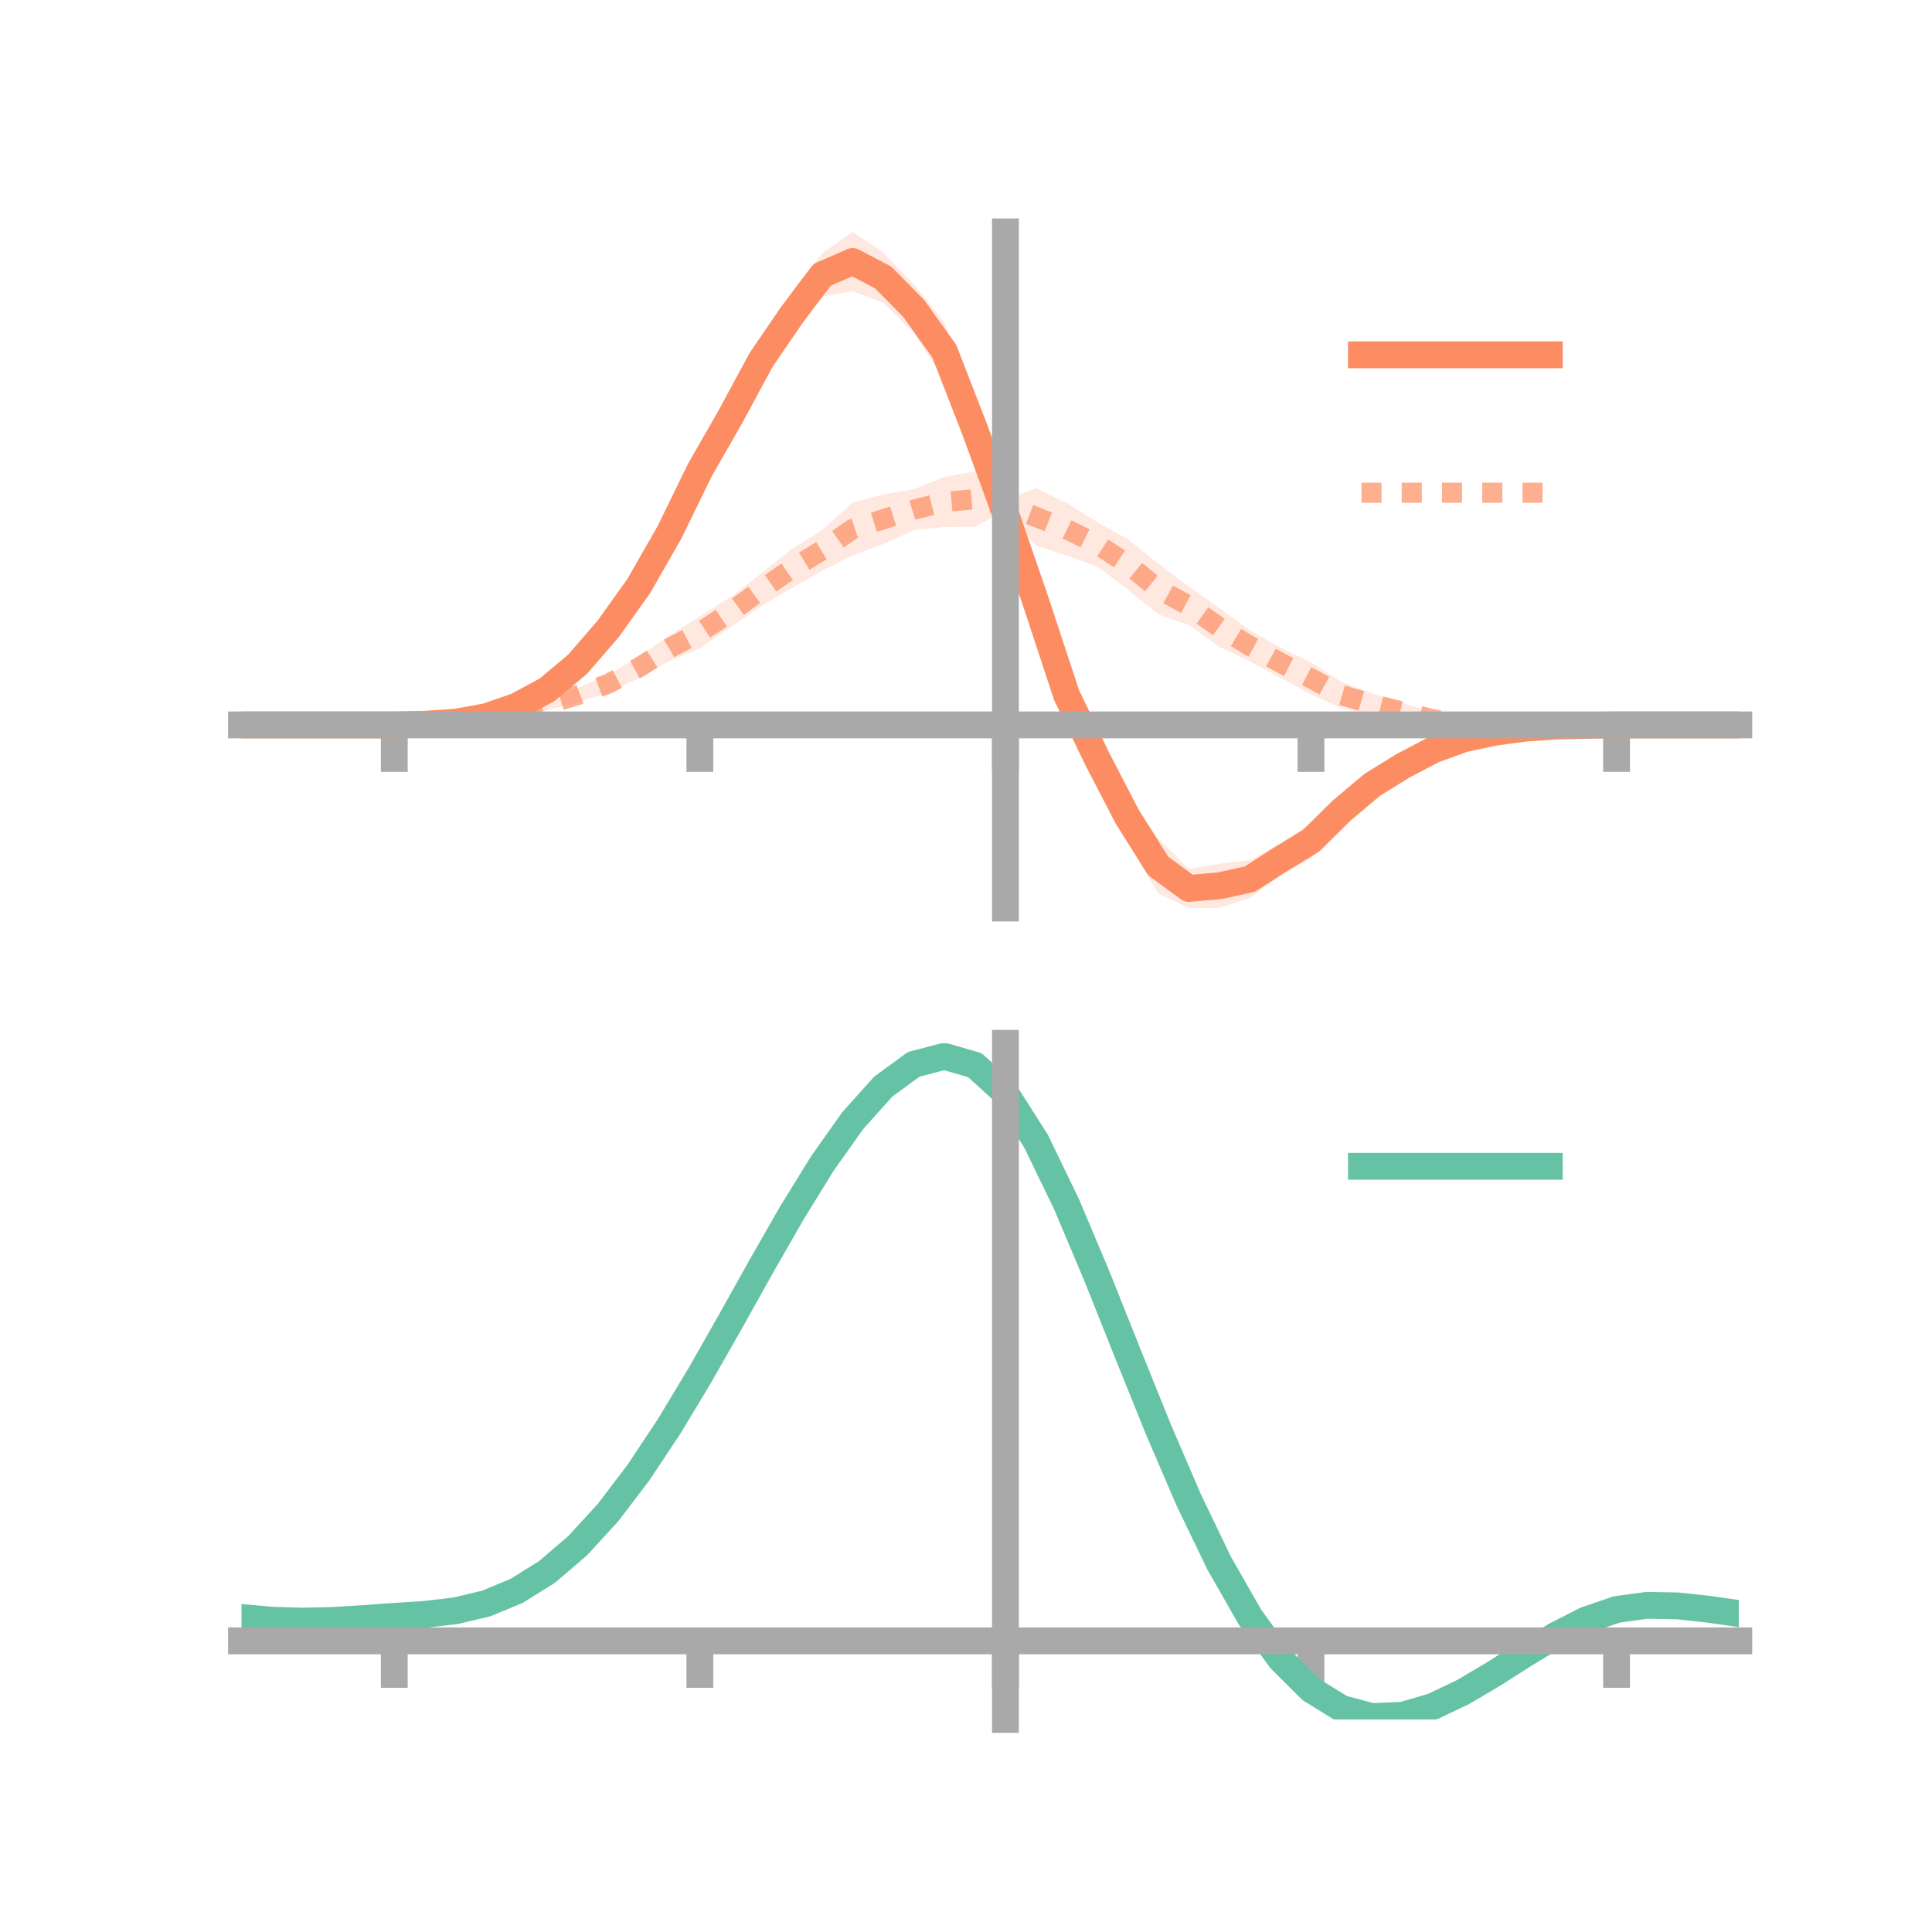 <?xml version="1.0" encoding="utf-8" standalone="no"?>
<!DOCTYPE svg PUBLIC "-//W3C//DTD SVG 1.1//EN"
  "http://www.w3.org/Graphics/SVG/1.1/DTD/svg11.dtd">
<!-- Created with matplotlib (https://matplotlib.org/) -->
<svg height="144pt" version="1.1" viewBox="0 0 144 144" width="144pt" xmlns="http://www.w3.org/2000/svg" xmlns:xlink="http://www.w3.org/1999/xlink">
 <defs>
  <style type="text/css">*{stroke-linecap:butt;stroke-linejoin:round;}</style>
 </defs>
 <g id="figure_1">
  <g id="patch_1">
   <path d="M 0 144 
L 144 144 
L 144 0 
L 0 0 
z
" style="fill:none;"/>
  </g>
  <g id="axes_1">
   <g id="patch_2">
    <path d="M 18 67.68 
L 129.6 67.68 
L 129.6 17.28 
L 18 17.28 
z
" style="fill:none;"/>
   </g>
   <g id="PolyCollection_1">
    <path clip-path="url(#p079c8ff0dc)" d="M 18 54.031 
L 18 54.031 
L 20.278 54.031 
L 22.555 54.031 
L 24.833 54.031 
L 27.11 54.031 
L 29.388 54.031 
L 31.665 53.942 
L 33.943 53.729 
L 36.22 53.205 
L 38.498 52.376 
L 40.776 51.007 
L 43.053 49.074 
L 45.331 46.18 
L 47.608 42.812 
L 49.886 38.683 
L 52.163 33.642 
L 54.441 29.722 
L 56.718 25.383 
L 58.996 21.76 
L 61.273 18.874 
L 63.551 17.28 
L 65.829 18.815 
L 68.106 21.174 
L 70.384 24.037 
L 72.661 30.121 
L 74.939 37.893 
L 77.216 43.198 
L 79.494 49.639 
L 81.771 54.665 
L 84.049 59.123 
L 86.327 62.501 
L 88.604 64.759 
L 90.882 64.381 
L 93.159 64.112 
L 95.437 62.853 
L 97.714 61.361 
L 99.992 59.491 
L 102.269 57.666 
L 104.547 56.45 
L 106.824 55.485 
L 109.102 54.654 
L 111.38 54.336 
L 113.657 54.073 
L 115.935 54.019 
L 118.212 54.025 
L 120.49 54.031 
L 122.767 54.031 
L 125.045 54.031 
L 127.322 54.031 
L 129.6 54.031 
L 129.6 54.031 
L 129.6 54.031 
L 127.322 54.031 
L 125.045 54.031 
L 122.767 54.031 
L 120.49 54.031 
L 118.212 54.104 
L 115.935 54.221 
L 113.657 54.478 
L 111.38 54.828 
L 109.102 55.474 
L 106.824 56.308 
L 104.547 57.732 
L 102.269 59.341 
L 99.992 61.351 
L 97.714 63.979 
L 95.437 65.261 
L 93.159 66.934 
L 90.882 67.666 
L 88.604 67.68 
L 86.327 66.597 
L 84.049 62.741 
L 81.771 58.412 
L 79.494 53.966 
L 77.216 46.58 
L 74.939 38.638 
L 72.661 33.953 
L 70.384 28.318 
L 68.106 24.816 
L 65.829 22.551 
L 63.551 21.697 
L 61.273 22.098 
L 58.996 25.247 
L 56.718 28.296 
L 54.441 32.397 
L 52.163 36.431 
L 49.886 40.723 
L 47.608 44.555 
L 45.331 47.56 
L 43.053 49.936 
L 40.776 51.82 
L 38.498 52.905 
L 36.22 53.644 
L 33.943 53.933 
L 31.665 54.022 
L 29.388 54.031 
L 27.11 54.031 
L 24.833 54.031 
L 22.555 54.031 
L 20.278 54.031 
L 18 54.031 
z
" style="fill:#fc8d62;fill-opacity:0.2;"/>
   </g>
   <g id="PolyCollection_2">
    <path clip-path="url(#p079c8ff0dc)" d="M 18 54.031 
L 18 54.031 
L 20.278 54.031 
L 22.555 54.031 
L 24.833 54.031 
L 27.11 54.031 
L 29.388 54.03 
L 31.665 53.952 
L 33.943 53.745 
L 36.22 53.414 
L 38.498 52.795 
L 40.776 52.061 
L 43.053 51.296 
L 45.331 50.27 
L 47.608 48.959 
L 49.886 47.362 
L 52.163 45.937 
L 54.441 44.511 
L 56.718 42.75 
L 58.996 40.947 
L 61.273 39.506 
L 63.551 37.471 
L 65.829 36.856 
L 68.106 36.469 
L 70.384 35.55 
L 72.661 35.147 
L 74.939 37.253 
L 77.216 36.393 
L 79.494 37.479 
L 81.771 38.912 
L 84.049 40.179 
L 86.327 42.02 
L 88.604 43.698 
L 90.882 45.323 
L 93.159 46.98 
L 95.437 48.274 
L 97.714 49.363 
L 99.992 50.826 
L 102.269 51.68 
L 104.547 52.397 
L 106.824 53.107 
L 109.102 53.545 
L 111.38 53.741 
L 113.657 53.872 
L 115.935 53.976 
L 118.212 54.014 
L 120.49 54.031 
L 122.767 54.031 
L 125.045 54.031 
L 127.322 54.031 
L 129.6 54.031 
L 129.6 54.031 
L 129.6 54.031 
L 127.322 54.031 
L 125.045 54.031 
L 122.767 54.031 
L 120.49 54.031 
L 118.212 54.094 
L 115.935 54.205 
L 113.657 54.292 
L 111.38 54.441 
L 109.102 54.423 
L 106.824 54.123 
L 104.547 53.689 
L 102.269 53.261 
L 99.992 52.792 
L 97.714 51.758 
L 95.437 50.519 
L 93.159 49.3 
L 90.882 48.204 
L 88.604 46.592 
L 86.327 45.786 
L 84.049 43.927 
L 81.771 42.224 
L 79.494 41.402 
L 77.216 40.669 
L 74.939 38.053 
L 72.661 39.265 
L 70.384 39.277 
L 68.106 39.51 
L 65.829 40.553 
L 63.551 41.384 
L 61.273 42.534 
L 58.996 43.844 
L 56.718 45.183 
L 54.441 46.746 
L 52.163 48.325 
L 49.886 49.269 
L 47.608 50.544 
L 45.331 51.659 
L 43.053 52.312 
L 40.776 52.94 
L 38.498 53.485 
L 36.22 53.841 
L 33.943 53.977 
L 31.665 54.033 
L 29.388 54.031 
L 27.11 54.031 
L 24.833 54.031 
L 22.555 54.031 
L 20.278 54.031 
L 18 54.031 
z
" style="fill:#fc8d62;fill-opacity:0.2;"/>
   </g>
   <g id="matplotlib.axis_1">
    <g id="xtick_1">
     <g id="line2d_1">
      <defs>
       <path d="M 0 0 
L 0 3.5 
" id="mc693d82b79" style="stroke:#a9a9a9;stroke-width:2;"/>
      </defs>
      <g>
       <use style="fill:#a9a9a9;stroke:#a9a9a9;stroke-width:2;" x="29.388" xlink:href="#mc693d82b79" y="54.031"/>
      </g>
     </g>
    </g>
    <g id="xtick_2">
     <g id="line2d_2">
      <g>
       <use style="fill:#a9a9a9;stroke:#a9a9a9;stroke-width:2;" x="52.163" xlink:href="#mc693d82b79" y="54.031"/>
      </g>
     </g>
    </g>
    <g id="xtick_3">
     <g id="line2d_3">
      <g>
       <use style="fill:#a9a9a9;stroke:#a9a9a9;stroke-width:2;" x="74.939" xlink:href="#mc693d82b79" y="54.031"/>
      </g>
     </g>
    </g>
    <g id="xtick_4">
     <g id="line2d_4">
      <g>
       <use style="fill:#a9a9a9;stroke:#a9a9a9;stroke-width:2;" x="97.714" xlink:href="#mc693d82b79" y="54.031"/>
      </g>
     </g>
    </g>
    <g id="xtick_5">
     <g id="line2d_5">
      <g>
       <use style="fill:#a9a9a9;stroke:#a9a9a9;stroke-width:2;" x="120.49" xlink:href="#mc693d82b79" y="54.031"/>
      </g>
     </g>
    </g>
   </g>
   <g id="matplotlib.axis_2"/>
   <g id="line2d_6">
    <path clip-path="url(#p079c8ff0dc)" d="M 18 54.031 
L 20.278 54.031 
L 22.555 54.031 
L 24.833 54.031 
L 27.11 54.031 
L 29.388 54.031 
L 31.665 53.982 
L 33.943 53.831 
L 36.22 53.424 
L 38.498 52.641 
L 40.776 51.414 
L 43.053 49.505 
L 45.331 46.87 
L 47.608 43.683 
L 49.886 39.703 
L 52.163 35.036 
L 54.441 31.06 
L 56.718 26.84 
L 58.996 23.503 
L 61.273 20.486 
L 63.551 19.489 
L 65.829 20.683 
L 68.106 22.995 
L 70.384 26.177 
L 72.661 32.037 
L 74.939 38.266 
L 77.216 44.889 
L 79.494 51.802 
L 81.771 56.538 
L 84.049 60.932 
L 86.327 64.549 
L 88.604 66.219 
L 90.882 66.023 
L 93.159 65.523 
L 95.437 64.057 
L 97.714 62.67 
L 99.992 60.421 
L 102.269 58.503 
L 104.547 57.091 
L 106.824 55.896 
L 109.102 55.064 
L 111.38 54.582 
L 113.657 54.275 
L 115.935 54.12 
L 118.212 54.064 
L 120.49 54.031 
L 122.767 54.031 
L 125.045 54.031 
L 127.322 54.031 
L 129.6 54.031 
" style="fill:none;stroke:#fc8d62;stroke-linecap:square;stroke-width:2;"/>
   </g>
   <g id="line2d_7">
    <path clip-path="url(#p079c8ff0dc)" d="M 18 54.031 
L 20.278 54.031 
L 22.555 54.031 
L 24.833 54.031 
L 27.11 54.031 
L 29.388 54.031 
L 31.665 53.993 
L 33.943 53.861 
L 36.22 53.627 
L 38.498 53.14 
L 40.776 52.5 
L 43.053 51.804 
L 45.331 50.965 
L 47.608 49.751 
L 49.886 48.315 
L 52.163 47.131 
L 54.441 45.628 
L 56.718 43.967 
L 58.996 42.396 
L 61.273 41.02 
L 63.551 39.427 
L 65.829 38.704 
L 68.106 37.99 
L 70.384 37.413 
L 72.661 37.206 
L 74.939 37.653 
L 77.216 38.531 
L 79.494 39.44 
L 81.771 40.568 
L 84.049 42.053 
L 86.327 43.903 
L 88.604 45.145 
L 90.882 46.764 
L 93.159 48.14 
L 95.437 49.396 
L 97.714 50.56 
L 99.992 51.809 
L 102.269 52.47 
L 104.547 53.043 
L 106.824 53.615 
L 109.102 53.984 
L 111.38 54.091 
L 113.657 54.082 
L 115.935 54.091 
L 118.212 54.054 
L 120.49 54.031 
L 122.767 54.031 
L 125.045 54.031 
L 127.322 54.031 
L 129.6 54.031 
" style="fill:none;stroke:#fc8d62;stroke-dasharray:1.5,1.5;stroke-dashoffset:0;stroke-opacity:0.7;stroke-width:1.5;"/>
   </g>
   <g id="patch_3">
    <path d="M 74.939 67.68 
L 74.939 17.28 
" style="fill:none;stroke:#a9a9a9;stroke-linecap:square;stroke-linejoin:miter;stroke-width:2;"/>
   </g>
   <g id="patch_4">
    <path d="M 129.6 67.68 
L 129.6 17.28 
" style="fill:none;"/>
   </g>
   <g id="patch_5">
    <path d="M 18 54.031 
L 129.6 54.031 
" style="fill:none;stroke:#a9a9a9;stroke-linecap:square;stroke-linejoin:miter;stroke-width:2;"/>
   </g>
   <g id="patch_6">
    <path d="M 18 17.28 
L 129.6 17.28 
" style="fill:none;"/>
   </g>
   <g id="legend_1">
    <g id="line2d_8">
     <path d="M 101.475 26.449 
L 115.475 26.449 
" style="fill:none;stroke:#fc8d62;stroke-linecap:square;stroke-width:2;"/>
    </g>
    <g id="line2d_9"/>
    <g id="text_1">
     <!--   -->
     <g transform="translate(121.075 28.899)scale(0.07 -0.07)">
      <defs>
       <path id="DejaVuSans-32"/>
      </defs>
      <use xlink:href="#DejaVuSans-32"/>
     </g>
    </g>
    <g id="line2d_10">
     <path d="M 101.475 36.724 
L 115.475 36.724 
" style="fill:none;stroke:#fc8d62;stroke-dasharray:1.5,1.5;stroke-dashoffset:0;stroke-opacity:0.7;stroke-width:1.5;"/>
    </g>
    <g id="line2d_11"/>
    <g id="text_2">
     <!--   -->
     <g transform="translate(121.075 39.174)scale(0.07 -0.07)">
      <use xlink:href="#DejaVuSans-32"/>
     </g>
    </g>
   </g>
  </g>
  <g id="axes_2">
   <g id="patch_7">
    <path d="M 18 128.16 
L 129.6 128.16 
L 129.6 77.76 
L 18 77.76 
z
" style="fill:none;"/>
   </g>
   <g id="PolyCollection_3">
    <path clip-path="url(#pa003327ec9)" d="M 18 120.601 
L 18 120.519 
L 20.278 120.728 
L 22.555 120.8 
L 24.833 120.74 
L 27.11 120.588 
L 29.388 120.416 
L 31.665 120.264 
L 33.943 119.994 
L 36.22 119.447 
L 38.498 118.496 
L 40.776 117.052 
L 43.053 115.062 
L 45.331 112.52 
L 47.608 109.454 
L 49.886 105.933 
L 52.163 102.057 
L 54.441 97.955 
L 56.718 93.782 
L 58.996 89.712 
L 61.273 85.936 
L 63.551 82.651 
L 65.829 80.06 
L 68.106 78.365 
L 70.384 77.76 
L 72.661 78.431 
L 74.939 80.544 
L 77.216 84.177 
L 79.494 88.955 
L 81.771 94.444 
L 84.049 100.237 
L 86.327 105.979 
L 88.604 111.369 
L 90.882 116.174 
L 93.159 120.224 
L 95.437 123.415 
L 97.714 125.708 
L 99.992 127.123 
L 102.269 127.731 
L 104.547 127.64 
L 106.824 126.983 
L 109.102 125.91 
L 111.38 124.581 
L 113.657 123.158 
L 115.935 121.798 
L 118.212 120.655 
L 120.49 119.878 
L 122.767 119.568 
L 125.045 119.618 
L 127.322 119.876 
L 129.6 120.211 
L 129.6 120.319 
L 129.6 120.319 
L 127.322 120.009 
L 125.045 119.769 
L 122.767 119.73 
L 120.49 120.045 
L 118.212 120.831 
L 115.935 122.004 
L 113.657 123.411 
L 111.38 124.888 
L 109.102 126.267 
L 106.824 127.377 
L 104.547 128.058 
L 102.269 128.16 
L 99.992 127.558 
L 97.714 126.161 
L 95.437 123.915 
L 93.159 120.812 
L 90.882 116.891 
L 88.604 112.246 
L 86.327 107.034 
L 84.049 101.479 
L 81.771 95.868 
L 79.494 90.548 
L 77.216 85.915 
L 74.939 82.393 
L 72.661 80.35 
L 70.384 79.706 
L 68.106 80.293 
L 65.829 81.928 
L 63.551 84.418 
L 61.273 87.568 
L 58.996 91.182 
L 56.718 95.07 
L 54.441 99.051 
L 52.163 102.959 
L 49.886 106.65 
L 47.608 110.003 
L 45.331 112.926 
L 43.053 115.357 
L 40.776 117.268 
L 38.498 118.667 
L 36.22 119.594 
L 33.943 120.128 
L 31.665 120.388 
L 29.388 120.528 
L 27.11 120.684 
L 24.833 120.817 
L 22.555 120.863 
L 20.278 120.792 
L 18 120.601 
z
" style="fill:#66c2a5;fill-opacity:0.2;"/>
   </g>
   <g id="matplotlib.axis_3">
    <g id="xtick_6">
     <g id="line2d_12">
      <g>
       <use style="fill:#a9a9a9;stroke:#a9a9a9;stroke-width:2;" x="29.388" xlink:href="#mc693d82b79" y="122.297"/>
      </g>
     </g>
    </g>
    <g id="xtick_7">
     <g id="line2d_13">
      <g>
       <use style="fill:#a9a9a9;stroke:#a9a9a9;stroke-width:2;" x="52.163" xlink:href="#mc693d82b79" y="122.297"/>
      </g>
     </g>
    </g>
    <g id="xtick_8">
     <g id="line2d_14">
      <g>
       <use style="fill:#a9a9a9;stroke:#a9a9a9;stroke-width:2;" x="74.939" xlink:href="#mc693d82b79" y="122.297"/>
      </g>
     </g>
    </g>
    <g id="xtick_9">
     <g id="line2d_15">
      <g>
       <use style="fill:#a9a9a9;stroke:#a9a9a9;stroke-width:2;" x="97.714" xlink:href="#mc693d82b79" y="122.297"/>
      </g>
     </g>
    </g>
    <g id="xtick_10">
     <g id="line2d_16">
      <g>
       <use style="fill:#a9a9a9;stroke:#a9a9a9;stroke-width:2;" x="120.49" xlink:href="#mc693d82b79" y="122.297"/>
      </g>
     </g>
    </g>
   </g>
   <g id="matplotlib.axis_4"/>
   <g id="line2d_17">
    <path clip-path="url(#pa003327ec9)" d="M 18 120.56 
L 20.278 120.76 
L 22.555 120.832 
L 24.833 120.778 
L 27.11 120.636 
L 29.388 120.472 
L 31.665 120.326 
L 33.943 120.061 
L 36.22 119.52 
L 38.498 118.582 
L 40.776 117.16 
L 43.053 115.21 
L 45.331 112.723 
L 47.608 109.728 
L 49.886 106.291 
L 52.163 102.508 
L 54.441 98.503 
L 56.718 94.426 
L 58.996 90.447 
L 61.273 86.752 
L 63.551 83.534 
L 65.829 80.994 
L 68.106 79.329 
L 70.384 78.733 
L 72.661 79.39 
L 74.939 81.468 
L 77.216 85.046 
L 79.494 89.752 
L 81.771 95.156 
L 84.049 100.858 
L 86.327 106.506 
L 88.604 111.807 
L 90.882 116.533 
L 93.159 120.518 
L 95.437 123.665 
L 97.714 125.934 
L 99.992 127.341 
L 102.269 127.945 
L 104.547 127.849 
L 106.824 127.18 
L 109.102 126.088 
L 111.38 124.735 
L 113.657 123.284 
L 115.935 121.901 
L 118.212 120.743 
L 120.49 119.962 
L 122.767 119.649 
L 125.045 119.693 
L 127.322 119.942 
L 129.6 120.265 
" style="fill:none;stroke:#66c2a5;stroke-linecap:square;stroke-width:2;"/>
   </g>
   <g id="patch_8">
    <path d="M 74.939 128.16 
L 74.939 77.76 
" style="fill:none;stroke:#a9a9a9;stroke-linecap:square;stroke-linejoin:miter;stroke-width:2;"/>
   </g>
   <g id="patch_9">
    <path d="M 129.6 128.16 
L 129.6 77.76 
" style="fill:none;"/>
   </g>
   <g id="patch_10">
    <path d="M 18 122.297 
L 129.6 122.297 
" style="fill:none;stroke:#a9a9a9;stroke-linecap:square;stroke-linejoin:miter;stroke-width:2;"/>
   </g>
   <g id="patch_11">
    <path d="M 18 77.76 
L 129.6 77.76 
" style="fill:none;"/>
   </g>
   <g id="legend_2">
    <g id="line2d_18">
     <path d="M 101.475 86.929 
L 115.475 86.929 
" style="fill:none;stroke:#66c2a5;stroke-linecap:square;stroke-width:2;"/>
    </g>
    <g id="line2d_19"/>
    <g id="text_3">
     <!--   -->
     <g transform="translate(121.075 89.379)scale(0.07 -0.07)">
      <use xlink:href="#DejaVuSans-32"/>
     </g>
    </g>
   </g>
  </g>
 </g>
 <defs>
  <clipPath id="p079c8ff0dc">
   <rect height="50.4" width="111.6" x="18" y="17.28"/>
  </clipPath>
  <clipPath id="pa003327ec9">
   <rect height="50.4" width="111.6" x="18" y="77.76"/>
  </clipPath>
 </defs>
</svg>
